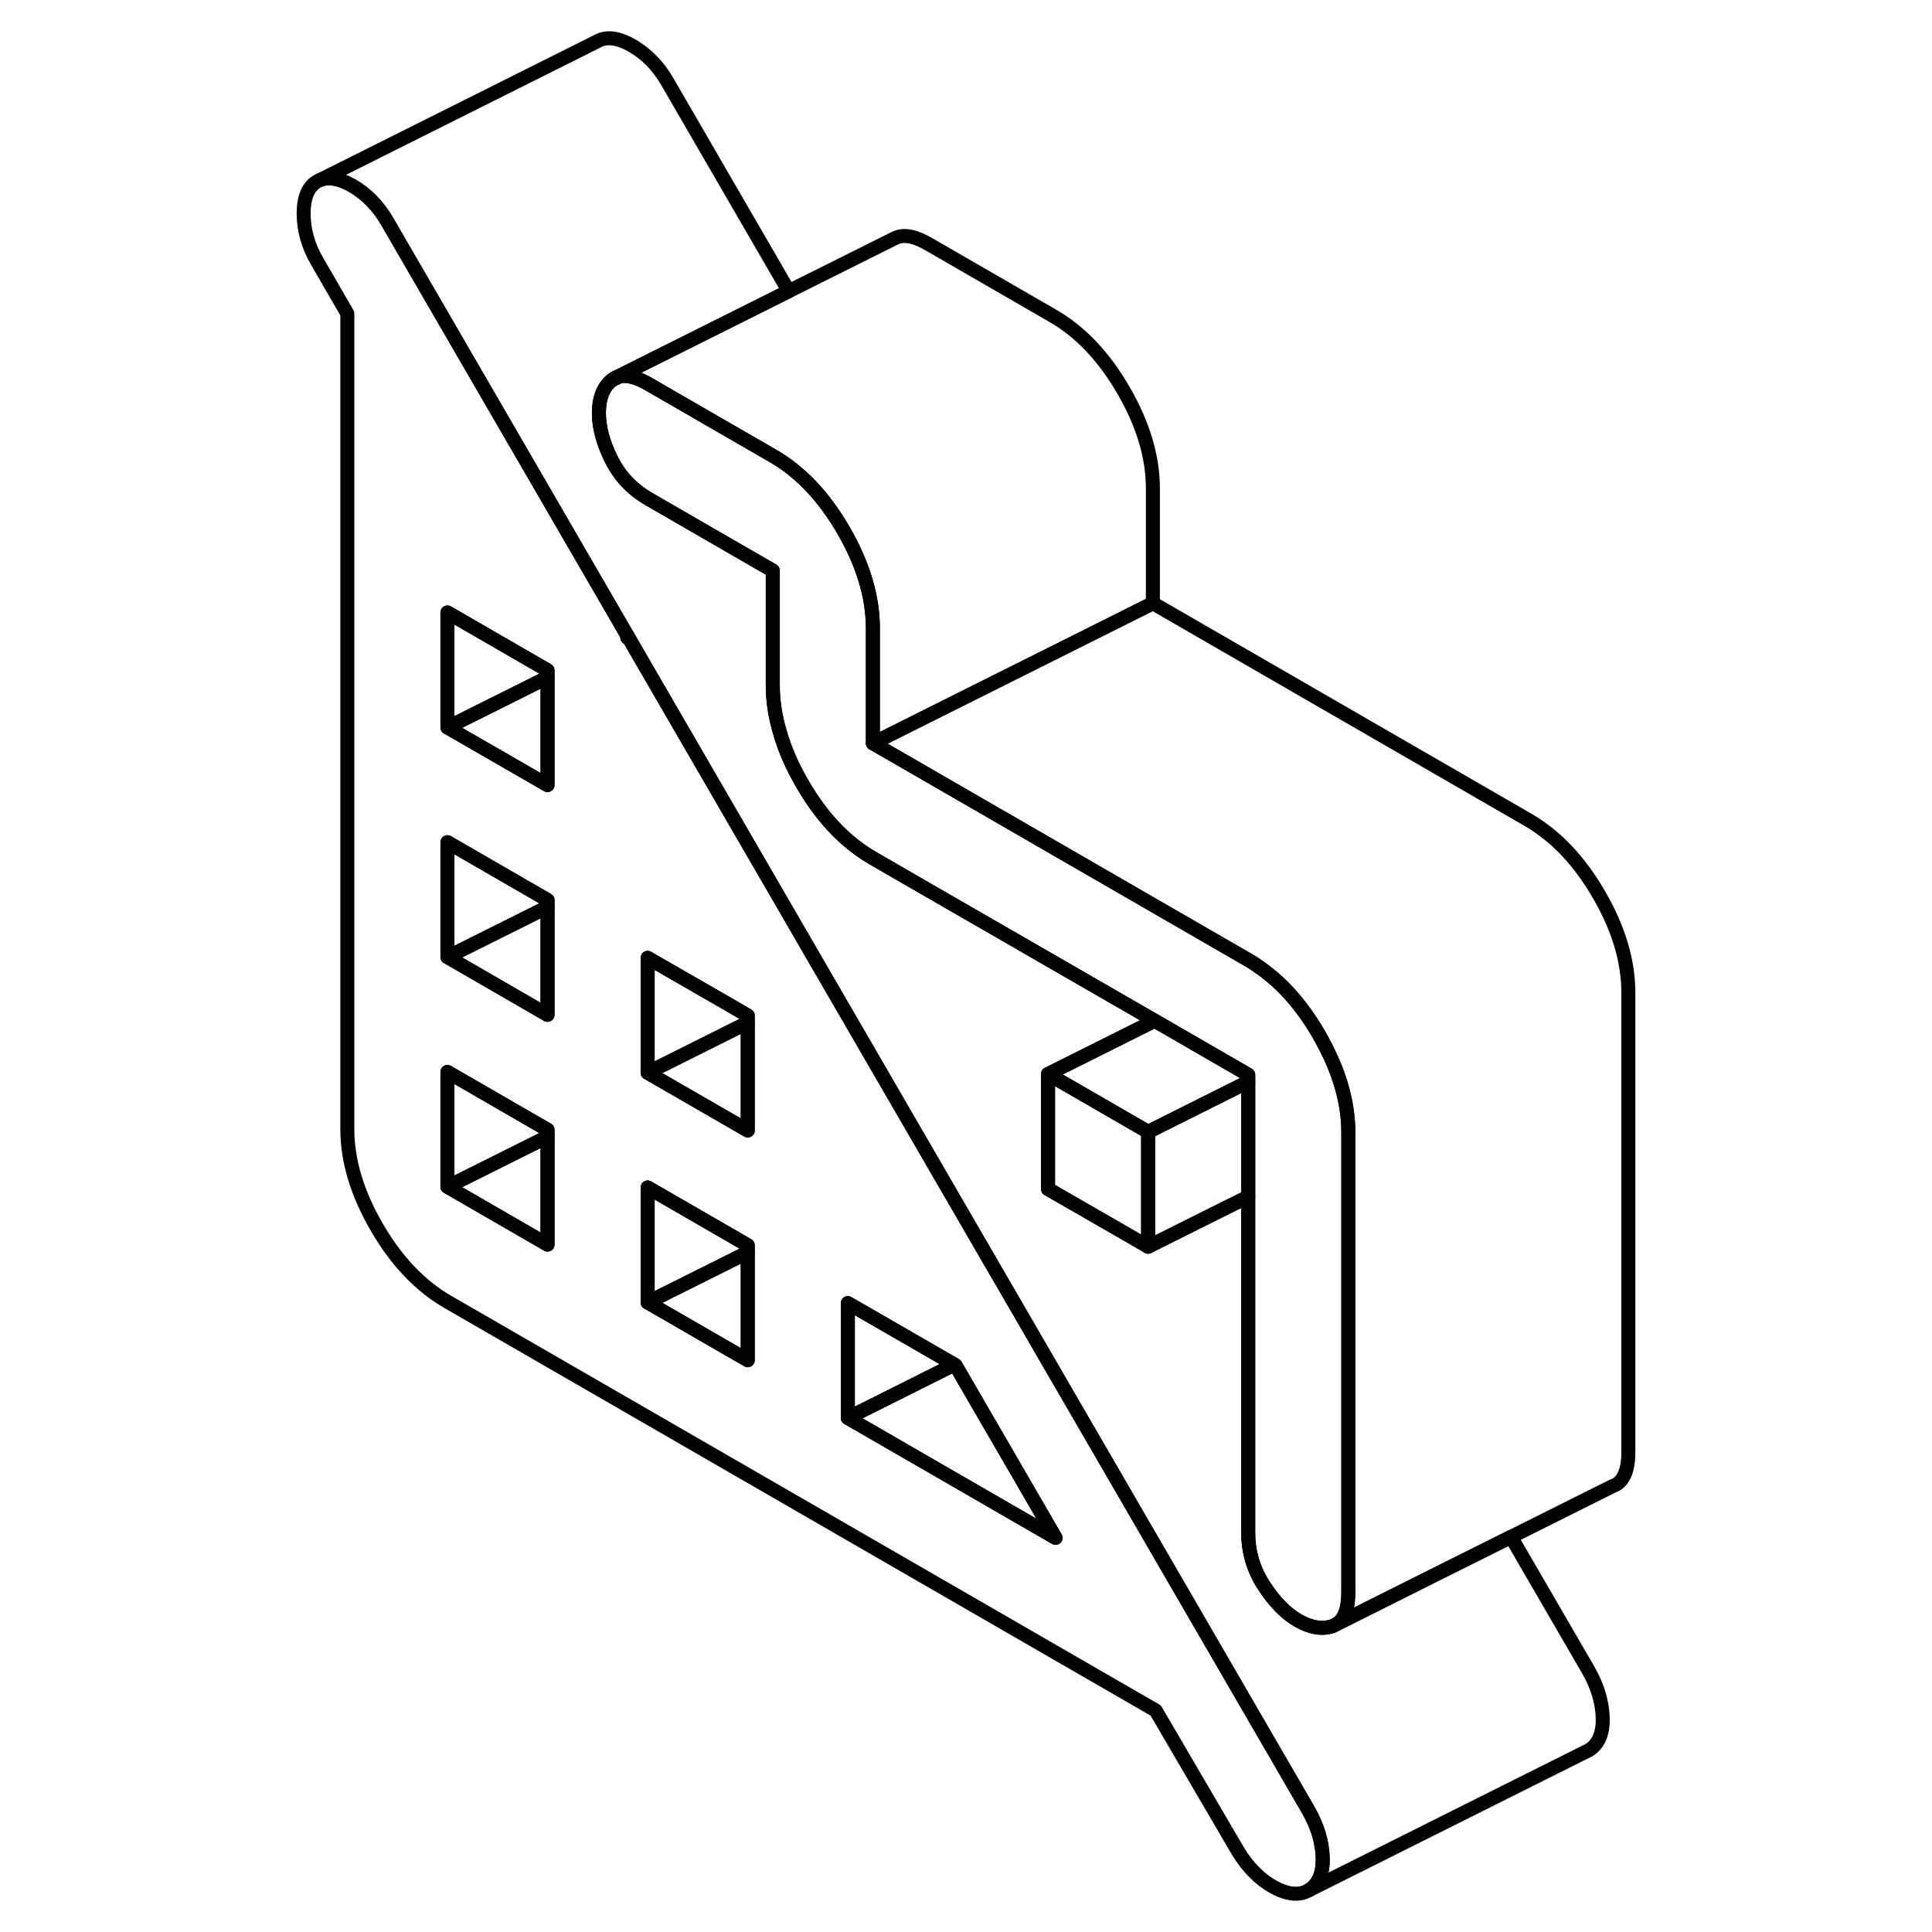 <svg width="24" height="24" viewBox="0 0 100 138" fill="none" xmlns="http://www.w3.org/2000/svg" stroke-width="1px" stroke-linecap="round" stroke-linejoin="round">
    <path d="M25.81 45.398V45.538L25.87 45.498L25.81 45.398ZM24.94 26.998L24.88 27.028C24.81 27.068 24.74 27.118 24.67 27.178L25.25 26.888C25.14 26.918 25.04 26.948 24.94 26.998Z" stroke="currentColor" stroke-linejoin="round"/>
    <path d="M74.45 129.288L54.959 95.678L54.469 94.828L47.809 83.348L47.26 82.398L40.169 70.168L33.51 58.678L32.959 57.728L25.869 45.498L25.809 45.538V45.398L8.669 15.838C8.019 14.708 7.179 13.858 6.169 13.268C5.259 12.748 4.479 12.608 3.859 12.858L3.669 12.948C3.009 13.328 2.689 14.098 2.689 15.258C2.689 16.418 3.009 17.568 3.669 18.698L5.809 22.398V80.638C5.809 82.898 6.509 85.238 7.909 87.648C9.309 90.068 10.999 91.838 12.96 92.978L63.55 122.178L69.439 132.248C70.159 133.418 71.01 134.258 71.99 134.798C72.969 135.328 73.79 135.408 74.45 135.038C75.159 134.628 75.51 133.848 75.48 132.708C75.45 131.558 75.1 130.428 74.45 129.288ZM20.11 88.898L12.96 84.768V76.568L20.11 80.698V88.898ZM20.11 72.488L12.96 68.358V60.158L20.11 64.288V72.488ZM20.11 56.078L12.96 51.958V43.748L20.11 47.878V56.078ZM34.41 97.158L27.259 93.028V84.818L34.41 88.948V97.158ZM34.41 80.748L28.189 77.158L27.39 76.698L27.259 76.618V68.418L32.959 71.698L34.41 72.538V80.748ZM41.559 101.278V93.078L49.169 97.468L49.249 97.518L56.4 109.848L41.559 101.278Z" stroke="currentColor" stroke-linejoin="round"/>
    <path d="M20.109 80.698V81.198L12.959 84.768V76.568L20.109 80.698Z" stroke="currentColor" stroke-linejoin="round"/>
    <path d="M20.109 81.198V88.898L12.959 84.768L20.109 81.198Z" stroke="currentColor" stroke-linejoin="round"/>
    <path d="M77.309 80.898V113.718C77.309 114.888 77.039 115.658 76.489 115.998L76.189 116.148C75.449 116.398 74.629 116.268 73.729 115.758C72.839 115.238 72.019 114.408 71.279 113.258C70.529 112.108 70.159 110.848 70.159 109.488V76.768L69.609 76.448L63.479 72.908L54.409 67.678L47.259 63.558L43.349 61.298C42.169 60.618 41.089 59.708 40.109 58.558C39.459 57.798 38.859 56.938 38.299 55.968C37.579 54.728 37.049 53.518 36.709 52.318C36.369 51.178 36.199 50.058 36.199 48.958V40.758L32.959 38.888L27.349 35.648C26.759 35.308 26.249 34.908 25.809 34.448C25.349 33.968 24.969 33.428 24.669 32.818C24.069 31.618 23.779 30.508 23.779 29.488C23.779 28.468 24.069 27.688 24.669 27.178L25.249 26.888C25.419 26.848 25.609 26.838 25.809 26.868C26.249 26.908 26.769 27.108 27.349 27.448L36.199 32.558C38.169 33.688 39.849 35.468 41.249 37.878C42.649 40.298 43.349 42.628 43.349 44.888V53.088L62.469 64.128L70.159 68.568C70.459 68.738 70.749 68.928 71.029 69.138C72.629 70.258 74.019 71.848 75.209 73.898C75.339 74.118 75.459 74.348 75.569 74.568C75.649 74.698 75.719 74.838 75.779 74.968C76.799 76.998 77.309 78.978 77.309 80.898Z" stroke="currentColor" stroke-linejoin="round"/>
    <path d="M56.399 109.848L41.559 101.278L49.169 97.468L49.249 97.518L56.399 109.848Z" stroke="currentColor" stroke-linejoin="round"/>
    <path d="M49.169 97.468L41.559 101.278V93.078L49.169 97.468Z" stroke="currentColor" stroke-linejoin="round"/>
    <path d="M34.41 89.458V97.158L27.26 93.028L34.41 89.458Z" stroke="currentColor" stroke-linejoin="round"/>
    <path d="M34.41 88.948V89.458L27.26 93.028V84.818L34.41 88.948Z" stroke="currentColor" stroke-linejoin="round"/>
    <path d="M34.41 72.538V73.048L32.96 73.768L27.34 76.578L27.26 76.618V68.418L32.96 71.698L34.41 72.538Z" stroke="currentColor" stroke-linejoin="round"/>
    <path d="M34.41 73.048V80.748L28.19 77.158L27.39 76.698L27.26 76.618L27.34 76.578L32.96 73.768L34.41 73.048Z" stroke="currentColor" stroke-linejoin="round"/>
    <path d="M20.109 64.788V72.488L12.959 68.358L20.109 64.788Z" stroke="currentColor" stroke-linejoin="round"/>
    <path d="M20.109 64.288V64.788L12.959 68.358V60.158L20.109 64.288Z" stroke="currentColor" stroke-linejoin="round"/>
    <path d="M20.109 48.388V56.078L12.959 51.958L20.109 48.388Z" stroke="currentColor" stroke-linejoin="round"/>
    <path d="M20.109 47.878V48.388L12.959 51.958V43.748L20.109 47.878Z" stroke="currentColor" stroke-linejoin="round"/>
    <path d="M25.809 45.398V45.538L25.869 45.498L25.809 45.398Z" stroke="currentColor" stroke-linejoin="round"/>
    <path d="M63.009 80.848V89.048L61.559 88.208L55.859 84.928V76.718L63.009 80.848Z" stroke="currentColor" stroke-linejoin="round"/>
    <path d="M97.31 70.898V103.718C97.31 105.088 96.94 105.898 96.19 106.148L88.93 109.778L83.68 112.398L76.49 115.998C77.04 115.658 77.31 114.888 77.31 113.718V80.898C77.31 78.978 76.8 76.998 75.78 74.968C75.72 74.838 75.65 74.698 75.57 74.568C75.46 74.348 75.34 74.118 75.21 73.898C74.02 71.848 72.63 70.258 71.03 69.138C70.75 68.928 70.46 68.738 70.16 68.568L62.47 64.128L43.35 53.088L53.21 48.158L58.15 45.688L63.35 43.088L90.16 58.568C92.12 59.708 93.81 61.478 95.21 63.898C96.61 66.308 97.31 68.648 97.31 70.898Z" stroke="currentColor" stroke-linejoin="round"/>
    <path d="M63.349 34.888V43.088L58.15 45.688L53.209 48.158L43.349 53.088V44.888C43.349 42.628 42.65 40.298 41.249 37.878C39.849 35.468 38.169 33.688 36.2 32.558L27.349 27.448C26.77 27.108 26.25 26.908 25.809 26.868C25.61 26.838 25.419 26.848 25.25 26.888C25.14 26.918 25.04 26.948 24.939 26.998L37.34 20.798L44.87 17.038H44.889C45.48 16.698 46.3 16.838 47.349 17.448L56.2 22.558C58.169 23.688 59.849 25.468 61.249 27.878C62.65 30.298 63.349 32.628 63.349 34.888Z" stroke="currentColor" stroke-linejoin="round"/>
    <path d="M70.159 76.768V77.278L70.099 77.298L63.009 80.848L55.859 76.718L63.479 72.908L69.609 76.448L70.159 76.768Z" stroke="currentColor" stroke-linejoin="round"/>
    <path d="M95.479 122.708C95.509 123.848 95.159 124.628 94.449 125.038L94.239 125.138L74.449 135.038C75.159 134.628 75.509 133.848 75.479 132.708C75.449 131.558 75.099 130.428 74.449 129.288L54.959 95.678L54.469 94.828L47.809 83.348L47.259 82.398L40.169 70.168L33.509 58.678L32.959 57.728L25.869 45.498L25.809 45.398L8.669 15.838C8.019 14.708 7.179 13.858 6.169 13.268C5.259 12.748 4.479 12.608 3.859 12.858L23.669 2.948C24.319 2.578 25.159 2.688 26.169 3.268C27.179 3.858 28.019 4.708 28.669 5.838L37.339 20.798L24.939 26.998L24.879 27.028C24.809 27.068 24.739 27.118 24.669 27.178C24.069 27.688 23.779 28.458 23.779 29.488C23.779 30.518 24.069 31.618 24.669 32.818C24.969 33.428 25.349 33.968 25.809 34.448C26.249 34.908 26.759 35.308 27.349 35.648L32.959 38.888L36.199 40.758V48.958C36.199 50.058 36.369 51.178 36.709 52.318C37.049 53.518 37.579 54.728 38.299 55.968C38.859 56.938 39.459 57.798 40.109 58.558C41.089 59.708 42.169 60.618 43.349 61.298L47.259 63.558L54.409 67.678L63.479 72.908L55.859 76.718V84.928L61.559 88.208L63.009 89.048L67.769 86.668L70.159 85.478V109.488C70.159 110.848 70.529 112.108 71.279 113.258C72.019 114.408 72.839 115.238 73.729 115.758C74.629 116.268 75.449 116.398 76.189 116.148L76.489 115.998L83.679 112.398L88.929 109.778L94.449 119.288C95.099 120.428 95.449 121.558 95.479 122.708Z" stroke="currentColor" stroke-linejoin="round"/>
    <path d="M70.16 77.278V85.478L67.77 86.668L63.01 89.048V80.848L70.1 77.298L70.16 77.278Z" stroke="currentColor" stroke-linejoin="round"/>
    <path d="M24.939 26.998L24.879 27.028" stroke="currentColor" stroke-linejoin="round"/>
</svg>